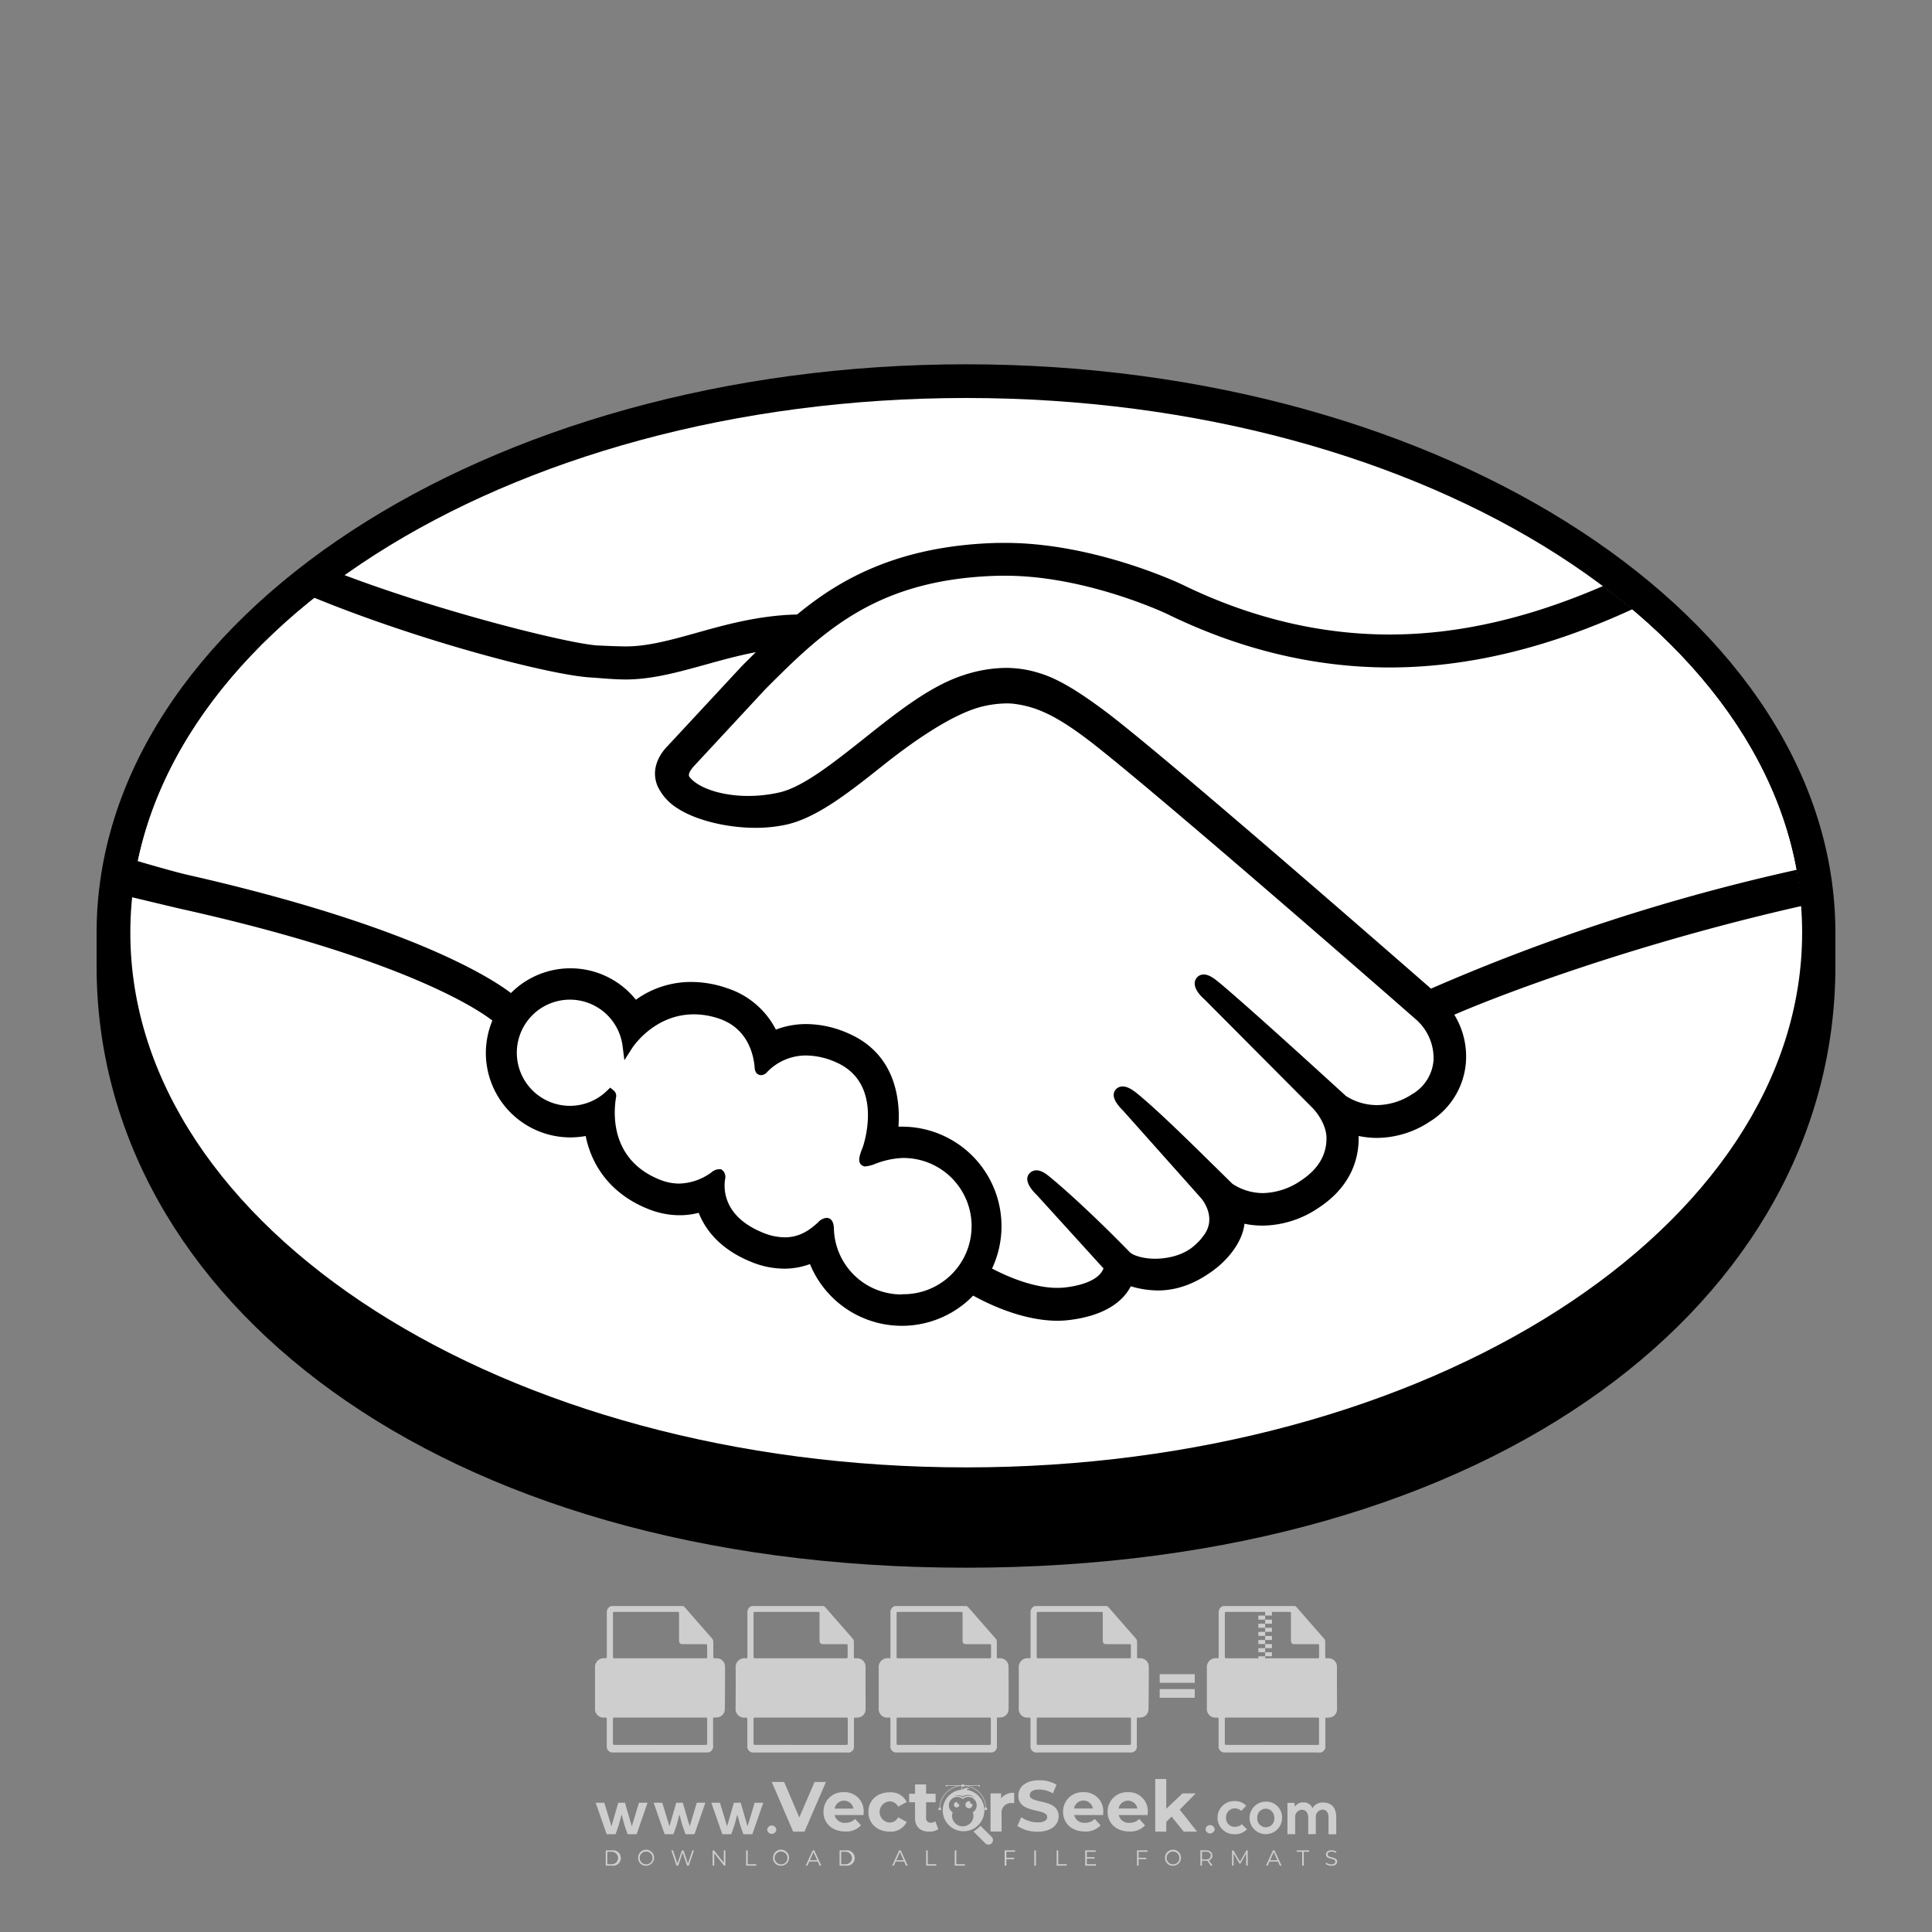 <svg id="f3bb635d-f9e8-4eaa-aa18-ca0831407a08" data-name="Layer 1" xmlns="http://www.w3.org/2000/svg" viewBox="0 0 500 500"><rect x="0" y="0" width="500" height="500" fill="#808080" stroke="none"/><defs><style>.ad4f47b4-a186-49ec-a34a-b8f1de6ebf3c{opacity:0.61;}.bacab1dd-129a-471b-b830-4ce444032f44{fill:#fff;}</style></defs><g id="e8d0abe4-468e-4647-9019-2bb242aa692b" data-name="watermark"><g id="a3028813-3259-4097-8ec6-4e75ed51ada8" data-name="watermark" class="ad4f47b4-a186-49ec-a34a-b8f1de6ebf3c"><polygon class="bacab1dd-129a-471b-b830-4ce444032f44" points="213.76 461.17 208.2 474.02 205.27 474.02 199.73 461.17 202.94 461.17 206.85 470.35 210.81 461.17 213.76 461.17"/><path class="bacab1dd-129a-471b-b830-4ce444032f44" d="M223.51,469.74H216a2.62,2.62,0,0,0,2.82,2,3.35,3.35,0,0,0,2.48-1l1.52,1.65a5.14,5.14,0,0,1-4.07,1.6c-3.41,0-5.63-2.15-5.63-5.09a5,5,0,0,1,5.26-5.08,4.89,4.89,0,0,1,5.14,5.12c0,.22,0,.53-.05.77M216,468.07h4.87a2.47,2.47,0,0,0-4.87,0"/><path class="bacab1dd-129a-471b-b830-4ce444032f44" d="M224.74,468.93c0-3,2.29-5.08,5.5-5.08a4.53,4.53,0,0,1,4.42,2.52l-2.22,1.19a2.45,2.45,0,0,0-2.22-1.36,2.74,2.74,0,0,0,0,5.47,2.43,2.43,0,0,0,2.22-1.36l2.22,1.21a4.57,4.57,0,0,1-4.42,2.5c-3.21,0-5.5-2.11-5.5-5.09"/><path class="bacab1dd-129a-471b-b830-4ce444032f44" d="M242.83,473.39a4,4,0,0,1-2.33.63c-2.33,0-3.69-1.2-3.69-3.54v-4.06h-1.52v-2.2h1.52v-2.41h2.86v2.41h2.46v2.2h-2.46v4a1.15,1.15,0,0,0,1.23,1.3,2,2,0,0,0,1.16-.36Z"/><path class="bacab1dd-129a-471b-b830-4ce444032f44" d="M262.47,464v2.64c-.23,0-.42,0-.64,0a2.43,2.43,0,0,0-2.62,2.76V474h-2.86v-9.88h2.73v1.31a4,4,0,0,1,3.39-1.45"/><path class="bacab1dd-129a-471b-b830-4ce444032f44" d="M263.3,472.53l1-2.24a7.55,7.55,0,0,0,4.24,1.34c1.76,0,2.47-.59,2.47-1.38,0-2.4-7.46-.75-7.46-5.52,0-2.18,1.76-4,5.41-4a8.65,8.65,0,0,1,4.46,1.14l-.92,2.26a7.23,7.23,0,0,0-3.56-1c-1.76,0-2.44.66-2.44,1.46,0,2.37,7.47.74,7.47,5.45,0,2.15-1.78,4-5.45,4a9.16,9.16,0,0,1-5.23-1.49"/><path class="bacab1dd-129a-471b-b830-4ce444032f44" d="M285.43,469.74H278a2.63,2.63,0,0,0,2.83,2,3.35,3.35,0,0,0,2.47-1l1.53,1.65a5.18,5.18,0,0,1-4.08,1.6c-3.41,0-5.63-2.15-5.63-5.09a5,5,0,0,1,5.26-5.08,4.89,4.89,0,0,1,5.14,5.12c0,.22,0,.53-.05.77m-7.51-1.67h4.87a2.47,2.47,0,0,0-4.87,0"/><path class="bacab1dd-129a-471b-b830-4ce444032f44" d="M297,469.74h-7.47a2.62,2.62,0,0,0,2.82,2,3.35,3.35,0,0,0,2.48-1l1.52,1.65a5.14,5.14,0,0,1-4.07,1.6c-3.41,0-5.63-2.15-5.63-5.09a5,5,0,0,1,5.26-5.08,4.89,4.89,0,0,1,5.14,5.12c0,.22,0,.53-.05.77m-7.51-1.67h4.86a2.47,2.47,0,0,0-4.86,0"/><polygon class="bacab1dd-129a-471b-b830-4ce444032f44" points="303.21 470.14 301.83 471.5 301.83 474.02 298.97 474.02 298.97 460.4 301.83 460.4 301.83 468.11 306.02 464.14 309.43 464.14 305.32 468.33 309.8 474.02 306.33 474.02 303.21 470.14"/><path class="bacab1dd-129a-471b-b830-4ce444032f44" d="M256.6,475.36h0l-2.86-2.86a5.9,5.9,0,0,1-1.53,1.28l-.29.2,3,3a1.17,1.17,0,1,0,1.65-1.65"/><path class="bacab1dd-129a-471b-b830-4ce444032f44" d="M250,463.24a1.32,1.32,0,0,1,.8-.28h.12a1.24,1.24,0,0,0-.76-.25,1.29,1.29,0,0,0-1,.46H249a.58.58,0,0,0,.06-.26.57.57,0,0,0-.34-.52.85.85,0,0,1,.13.45.81.81,0,0,1-.08.34,5.39,5.39,0,1,0,1.2,0m-2,1.42a2.41,2.41,0,0,1,1.2.31,2.34,2.34,0,0,1,1.3-.39,2.36,2.36,0,0,1,1.78.8,2.47,2.47,0,0,0-2.86-.28l-.22.15-.21-.13a2.45,2.45,0,0,0-1.26-.34,2.37,2.37,0,0,0-.85.15,2.38,2.38,0,0,1,1.12-.27m3.79,4.44a2.63,2.63,0,0,1,.18,1,2.78,2.78,0,0,1-5.55,0,2.63,2.63,0,0,1,.18-1,2.17,2.17,0,0,1,1.13-4,2.15,2.15,0,0,1,1.47.58,2.11,2.11,0,0,1,1.46-.58,2.17,2.17,0,0,1,1.13,4"/><path class="bacab1dd-129a-471b-b830-4ce444032f44" d="M251.67,467.06a.91.91,0,1,1-.91-.9.88.88,0,0,1,.29,0,.45.45,0,0,0,0,.2.5.5,0,0,0,.49.5l.15,0a1.1,1.1,0,0,1,0,.18"/><path class="bacab1dd-129a-471b-b830-4ce444032f44" d="M248.26,467.06a.69.69,0,1,1-.69-.68.54.54,0,0,1,.22,0,.37.37,0,0,0,.34.52h.11a.59.59,0,0,1,0,.13"/><rect class="bacab1dd-129a-471b-b830-4ce444032f44" x="242.91" y="467.83" width="0.62" height="0.62"/><rect class="bacab1dd-129a-471b-b830-4ce444032f44" x="254.83" y="467.83" width="0.62" height="0.62"/><path class="bacab1dd-129a-471b-b830-4ce444032f44" d="M255.21,468.08h-.14a5.89,5.89,0,1,0-11.78,0h-.14a6,6,0,0,1,12.06,0"/><rect class="bacab1dd-129a-471b-b830-4ce444032f44" x="248.87" y="461.81" width="0.62" height="0.62"/><rect class="bacab1dd-129a-471b-b830-4ce444032f44" x="244.95" y="462.05" width="8.45" height="0.14"/><path class="bacab1dd-129a-471b-b830-4ce444032f44" d="M245.17,462.15a.19.19,0,0,1-.19.2.2.2,0,0,1,0-.4.19.19,0,0,1,.19.2"/><path class="bacab1dd-129a-471b-b830-4ce444032f44" d="M253.6,462.15a.2.2,0,1,1-.2-.2.2.2,0,0,1,.2.2"/><path class="bacab1dd-129a-471b-b830-4ce444032f44" d="M314.36,473.41a1.19,1.19,0,0,1-2.37,0A1.19,1.19,0,0,1,314.36,473.41Z"/><path class="bacab1dd-129a-471b-b830-4ce444032f44" d="M161.74,466.55l1.77,6.09,1.86-6.09h2.21l-2.82,8.14h-2.33l-.84-2.4-.72-2.7-.72,2.7-.84,2.4H157l-2.84-8.14h2.23l1.86,6.09,1.75-6.09Z"/><path class="bacab1dd-129a-471b-b830-4ce444032f44" d="M176.71,466.55l1.78,6.09,1.85-6.09h2.21l-2.82,8.14H177.4l-.84-2.4-.72-2.7-.72,2.7-.84,2.4H172l-2.84-8.14h2.24l1.85,6.09,1.76-6.09Z"/><path class="bacab1dd-129a-471b-b830-4ce444032f44" d="M191.69,466.55l1.77,6.09,1.85-6.09h2.22l-2.82,8.14h-2.33l-.84-2.4-.72-2.7-.73,2.7-.83,2.4h-2.33l-2.84-8.14h2.23l1.85,6.09,1.76-6.09Z"/><path class="bacab1dd-129a-471b-b830-4ce444032f44" d="M200.91,473.52a1.19,1.19,0,0,1-2.37,0A1.19,1.19,0,0,1,200.91,473.52Z"/><path class="bacab1dd-129a-471b-b830-4ce444032f44" d="M322.71,473.41a4.17,4.17,0,0,1-3.12,1.28,4.29,4.29,0,1,1,0-8.57,3.83,3.83,0,0,1,2.92,1.2l-1.26,1.33a2.45,2.45,0,0,0-1.62-.64,2.28,2.28,0,0,0-2.33,2.4,2.2,2.2,0,0,0,2.29,2.36,2.47,2.47,0,0,0,1.78-.67Z"/><path class="bacab1dd-129a-471b-b830-4ce444032f44" d="M331.8,470.47a4.21,4.21,0,1,1-4.23-4.21A4.08,4.08,0,0,1,331.8,470.47Zm-6.41,0a2.21,2.21,0,1,0,4.4,0,2.29,2.29,0,0,0-2.2-2.39A2.22,2.22,0,0,0,325.39,470.47Z"/><path class="bacab1dd-129a-471b-b830-4ce444032f44" d="M338.57,474.69v-4.33c0-1.07-.56-2-1.66-2a1.85,1.85,0,0,0-1.72,2v4.33h-2v-8.11H335l.15,1a2.35,2.35,0,0,1,2.14-1.12,2.43,2.43,0,0,1,2.39,1.51,2.93,2.93,0,0,1,2.71-1.48c2.3,0,3.43,1.42,3.43,3.84v4.37h-2v-4.37c0-1.06-.45-2-1.53-2a1.85,1.85,0,0,0-1.76,2v4.33Z"/></g><g class="ad4f47b4-a186-49ec-a34a-b8f1de6ebf3c"><path class="bacab1dd-129a-471b-b830-4ce444032f44" d="M346,431.3a2.15,2.15,0,0,0-2.19-2.14c-.92,0-.83.12-.84-.87s0-2.19,0-3.29a1.42,1.42,0,0,0-.36-1c-2.35-2.66-4.68-5.34-7-8a5,5,0,0,0-.42-.36H316.53a1.64,1.64,0,0,0-1.14,1.71q0,5.61,0,11.24c0,.56,0,.59-.55.55a2.29,2.29,0,0,0-2.5,2.49c0,3.48,0,7,0,10.43a2.22,2.22,0,0,0,2.46,2.45c.58,0,.58,0,.58.6v6.66a1.56,1.56,0,0,0,1.77,1.77h24A1.55,1.55,0,0,0,343,451.8c0-2.25,0-4.51,0-6.76,0-.52,0-.52.52-.52a3.13,3.13,0,0,0,.81-.06,2.13,2.13,0,0,0,1.7-2.07C346,438.7,346,435,346,431.3Zm-28.45-14.14h16c.55,0,.55,0,.55.56v6.73c0,.81.25,1.06,1.06,1.06h5.73c.46,0,.48,0,.48.49,0,.88,0,1.77,0,2.66,0,.48,0,.5-.5.5H317.54c-.55,0-.55,0-.55-.56V417.73C317,417.17,317,417.16,317.54,417.16Zm23.28,34.42H317.56c-.57,0-.58,0-.58-.58,0-2,0-4,0-6,0-.46,0-.49.47-.49h23.41c.48,0,.5,0,.5.51,0,2,0,4,0,6C341.38,451.57,341.37,451.58,340.82,451.58Z"/><rect class="bacab1dd-129a-471b-b830-4ce444032f44" x="327.42" y="417.05" width="1.76" height="1.05"/><rect class="bacab1dd-129a-471b-b830-4ce444032f44" x="325.66" y="418.11" width="1.76" height="1.05"/><rect class="bacab1dd-129a-471b-b830-4ce444032f44" x="327.42" y="419.16" width="1.76" height="1.05"/><rect class="bacab1dd-129a-471b-b830-4ce444032f44" x="325.66" y="420.22" width="1.76" height="1.05"/><rect class="bacab1dd-129a-471b-b830-4ce444032f44" x="327.42" y="421.27" width="1.76" height="1.05"/><rect class="bacab1dd-129a-471b-b830-4ce444032f44" x="325.66" y="422.32" width="1.76" height="1.05"/><rect class="bacab1dd-129a-471b-b830-4ce444032f44" x="327.42" y="423.38" width="1.76" height="1.05"/><rect class="bacab1dd-129a-471b-b830-4ce444032f44" x="325.66" y="424.43" width="1.76" height="1.05"/><rect class="bacab1dd-129a-471b-b830-4ce444032f44" x="327.42" y="425.49" width="1.76" height="1.05"/><rect class="bacab1dd-129a-471b-b830-4ce444032f44" x="325.66" y="426.54" width="1.76" height="1.05"/><rect class="bacab1dd-129a-471b-b830-4ce444032f44" x="327.42" y="427.59" width="1.76" height="1.05"/><rect class="bacab1dd-129a-471b-b830-4ce444032f44" x="325.66" y="428.65" width="1.76" height="1.05"/><path class="bacab1dd-129a-471b-b830-4ce444032f44" d="M187.64,431.3a2.15,2.15,0,0,0-2.19-2.14c-.93,0-.83.12-.84-.87s0-2.19,0-3.29a1.42,1.42,0,0,0-.36-1c-2.35-2.66-4.68-5.34-7-8a5,5,0,0,0-.42-.36H158.18a1.64,1.64,0,0,0-1.14,1.71q0,5.61,0,11.24c0,.56,0,.59-.55.55a2.29,2.29,0,0,0-2.5,2.49c0,3.48,0,7,0,10.43a2.22,2.22,0,0,0,2.45,2.45c.59,0,.59,0,.59.6,0,2.22,0,4.44,0,6.66a1.56,1.56,0,0,0,1.77,1.77h24a1.55,1.55,0,0,0,1.75-1.75V445c0-.52,0-.52.52-.52a3.16,3.16,0,0,0,.81-.06,2.13,2.13,0,0,0,1.7-2.07Q187.66,436.86,187.64,431.3Zm-28.45-14.14h16c.54,0,.55,0,.55.56v6.73c0,.81.25,1.06,1.06,1.06h5.73c.46,0,.48,0,.48.49,0,.88,0,1.77,0,2.66,0,.48,0,.5-.5.5H159.19c-.55,0-.55,0-.55-.56V417.73C158.64,417.17,158.64,417.16,159.19,417.16Zm23.28,34.42H159.21c-.57,0-.58,0-.58-.58,0-2,0-4,0-6,0-.46,0-.49.47-.49h23.41c.48,0,.5,0,.5.51v6C183,451.57,183,451.58,182.47,451.58Z"/><path class="bacab1dd-129a-471b-b830-4ce444032f44" d="M159.78,440.67v-7.9h2.78a3,3,0,0,1,1.05.18,2.86,2.86,0,0,1,.86.52,2.41,2.41,0,0,1,.78,1.8,2.36,2.36,0,0,1-.78,1.8,2.51,2.51,0,0,1-.86.52,3,3,0,0,1-1.05.18h-1.29v2.9Zm2.8-4.31a1.08,1.08,0,0,0,1.18-1.1,1.09,1.09,0,0,0-.07-.4.91.91,0,0,0-.22-.35,1.18,1.18,0,0,0-.37-.24,1.38,1.38,0,0,0-.52-.09h-1.31v2.18Z"/><path class="bacab1dd-129a-471b-b830-4ce444032f44" d="M166.31,432.77H168l3.18,5.3h.08l-.08-1.53v-3.77h1.47v7.9h-1.56l-3.35-5.59h-.09l.09,1.52v4.07h-1.47v-7.9Z"/><path class="bacab1dd-129a-471b-b830-4ce444032f44" d="M177.92,436.33h3.87a2.29,2.29,0,0,1,.06.32c0,.13,0,.25,0,.38a4.46,4.46,0,0,1-.23,1.43,3.36,3.36,0,0,1-.73,1.21,3.68,3.68,0,0,1-1.27.87,4.57,4.57,0,0,1-3.31,0,4.36,4.36,0,0,1-1.32-.86,4.28,4.28,0,0,1-.89-1.31,4.05,4.05,0,0,1-.33-1.65,4.12,4.12,0,0,1,1.22-3,4.36,4.36,0,0,1,1.32-.86,4.41,4.41,0,0,1,1.63-.3,4.21,4.21,0,0,1,1.71.33,3.86,3.86,0,0,1,1.3.91l-1,1a2.72,2.72,0,0,0-.86-.63,2.8,2.8,0,0,0-1.14-.21,2.68,2.68,0,0,0-1,.19,2.45,2.45,0,0,0-.85.55,2.57,2.57,0,0,0-.58.85,2.9,2.9,0,0,0-.22,1.12,2.87,2.87,0,0,0,.22,1.12,2.61,2.61,0,0,0,.58.86,2.74,2.74,0,0,0,1.9.73,2.8,2.8,0,0,0,1.06-.18,2.4,2.4,0,0,0,.74-.47,1.61,1.61,0,0,0,.38-.5,2.74,2.74,0,0,0,.25-.68h-2.48v-1.27Z"/><path class="bacab1dd-129a-471b-b830-4ce444032f44" d="M224,431.3a2.15,2.15,0,0,0-2.19-2.14c-.92,0-.83.12-.83-.87s0-2.19,0-3.29a1.42,1.42,0,0,0-.36-1l-7-8a5,5,0,0,0-.42-.36H194.56a1.62,1.62,0,0,0-1.13,1.71V428.6c0,.56,0,.59-.55.55a2.29,2.29,0,0,0-2.5,2.49c.05,3.48,0,7,0,10.43a2.21,2.21,0,0,0,2.45,2.45c.58,0,.58,0,.58.6v6.66a1.56,1.56,0,0,0,1.77,1.77h24A1.54,1.54,0,0,0,221,451.8c0-2.25,0-4.51,0-6.76,0-.52,0-.52.52-.52a3.05,3.05,0,0,0,.8-.06,2.13,2.13,0,0,0,1.7-2.07C224,438.7,224,435,224,431.3Zm-28.45-14.14h16c.55,0,.55,0,.55.56v6.73c0,.81.25,1.06,1.06,1.06h5.73c.46,0,.48,0,.48.49,0,.88,0,1.77,0,2.66,0,.48,0,.5-.5.5H195.57c-.55,0-.55,0-.55-.56V417.73C195,417.17,195,417.16,195.57,417.16Zm23.28,34.42H195.59c-.57,0-.57,0-.57-.58v-6c0-.46,0-.49.48-.49h23.41c.47,0,.49,0,.49.51q0,3,0,6C219.41,451.57,219.4,451.58,218.85,451.58Z"/><path class="bacab1dd-129a-471b-b830-4ce444032f44" d="M205.11,432.77h1.7l3,7.9h-1.65l-.65-1.89h-3l-.65,1.89h-1.65Zm1.89,4.65-.71-2-.29-1h-.08l-.29,1-.71,2Z"/><path class="bacab1dd-129a-471b-b830-4ce444032f44" d="M211.33,434.54a.94.94,0,0,1-.36-.08.81.81,0,0,1-.49-.49.85.85,0,0,1,0-.72.81.81,0,0,1,.49-.49.94.94,0,0,1,.36-.08.9.9,0,0,1,.66.27.92.92,0,0,1,0,1.32A.9.9,0,0,1,211.33,434.54Zm-.71,6.13v-5.4h1.44v5.4Z"/><path class="bacab1dd-129a-471b-b830-4ce444032f44" d="M261,431.3a2.14,2.14,0,0,0-2.18-2.14c-.93,0-.84.12-.84-.87s0-2.19,0-3.29a1.37,1.37,0,0,0-.36-1c-2.34-2.66-4.68-5.34-7-8a4.79,4.79,0,0,0-.41-.36H231.59a1.63,1.63,0,0,0-1.14,1.71c0,3.74,0,7.49,0,11.24,0,.56,0,.59-.55.55a2.29,2.29,0,0,0-2.49,2.49c0,3.48,0,7,0,10.43a2.21,2.21,0,0,0,2.45,2.45c.58,0,.58,0,.58.6v6.66a1.56,1.56,0,0,0,1.77,1.77h24A1.55,1.55,0,0,0,258,451.8V445c0-.52,0-.52.52-.52a3.16,3.16,0,0,0,.81-.06,2.12,2.12,0,0,0,1.69-2.07Q261.07,436.86,261,431.3Zm-28.45-14.14h16c.55,0,.56,0,.56.56v6.73c0,.81.25,1.06,1.06,1.06H256c.46,0,.48,0,.48.49v2.66c0,.48,0,.5-.5.5H232.59c-.55,0-.55,0-.55-.56V417.73C232,417.17,232.05,417.16,232.59,417.16Zm23.29,34.42H232.62c-.58,0-.58,0-.58-.58v-6c0-.46,0-.49.48-.49h23.41c.48,0,.5,0,.5.51v6C256.43,451.57,256.43,451.58,255.88,451.58Z"/><path class="bacab1dd-129a-471b-b830-4ce444032f44" d="M236.36,440.85a3.12,3.12,0,0,1-1-.15,2.73,2.73,0,0,1-.85-.43,2.8,2.8,0,0,1-.67-.7,3.28,3.28,0,0,1-.45-1l1.4-.55a2.09,2.09,0,0,0,.54,1,1.35,1.35,0,0,0,1,.4,1.72,1.72,0,0,0,.84-.24,1.06,1.06,0,0,0,.27-.29.91.91,0,0,0,.09-.41,1,1,0,0,0-.07-.4.88.88,0,0,0-.26-.33,2.51,2.51,0,0,0-.48-.3q-.28-.14-.72-.3l-.48-.17a3.14,3.14,0,0,1-.65-.3,2.88,2.88,0,0,1-.59-.45,2.49,2.49,0,0,1-.44-.62,1.92,1.92,0,0,1-.17-.81,2,2,0,0,1,.19-.87,2.21,2.21,0,0,1,.51-.71,2.5,2.5,0,0,1,.81-.47,3.11,3.11,0,0,1,1-.17,2.9,2.9,0,0,1,1,.16,2.5,2.5,0,0,1,.74.41,2.07,2.07,0,0,1,.49.54,2.49,2.49,0,0,1,.28.57l-1.31.55a1.47,1.47,0,0,0-.41-.6,1.12,1.12,0,0,0-.8-.26,1.35,1.35,0,0,0-.8.22.7.7,0,0,0-.32.59.72.72,0,0,0,.31.6,3.06,3.06,0,0,0,1,.48l.5.17a5.2,5.2,0,0,1,.86.38,2.69,2.69,0,0,1,.68.51,2.3,2.3,0,0,1,.43.68,2.39,2.39,0,0,1,.15.88,2.21,2.21,0,0,1-.25,1.06,2.27,2.27,0,0,1-.64.73,2.45,2.45,0,0,1-.87.43A3.19,3.19,0,0,1,236.36,440.85Z"/><path class="bacab1dd-129a-471b-b830-4ce444032f44" d="M239.52,432.77h1.61l1.63,4.76.29,1h.08l.31-1,1.7-4.76h1.61l-2.88,7.9h-1.56Z"/><path class="bacab1dd-129a-471b-b830-4ce444032f44" d="M251.1,436.33H255a2.4,2.4,0,0,1,.05.32,2.43,2.43,0,0,1,0,.38,4.21,4.21,0,0,1-.24,1.43,3.33,3.33,0,0,1-.72,1.21,3.88,3.88,0,0,1-1.27.87,4.5,4.5,0,0,1-1.69.31,4.4,4.4,0,0,1-1.62-.31,4,4,0,0,1-2.22-2.17,4.05,4.05,0,0,1-.33-1.65,4.12,4.12,0,0,1,.33-1.65,4,4,0,0,1,2.22-2.17,4.4,4.4,0,0,1,1.62-.3,4.21,4.21,0,0,1,1.71.33,3.77,3.77,0,0,1,1.3.91l-1,1a2.62,2.62,0,0,0-.86-.63,3,3,0,0,0-2.16,0,2.64,2.64,0,0,0-.85.55,2.72,2.72,0,0,0-.58.85,2.9,2.9,0,0,0-.21,1.12,2.87,2.87,0,0,0,.21,1.12,2.63,2.63,0,0,0,.59.86,2.7,2.7,0,0,0,1.89.73,2.76,2.76,0,0,0,1.06-.18,2.58,2.58,0,0,0,.75-.47,1.78,1.78,0,0,0,.38-.5,2.74,2.74,0,0,0,.25-.68H251.1v-1.27Z"/><path class="bacab1dd-129a-471b-b830-4ce444032f44" d="M297.3,431.3a2.15,2.15,0,0,0-2.19-2.14c-.92,0-.83.12-.83-.87s0-2.19,0-3.29a1.42,1.42,0,0,0-.36-1c-2.34-2.66-4.68-5.34-7-8a5,5,0,0,0-.42-.36H267.84a1.62,1.62,0,0,0-1.13,1.71c0,3.74,0,7.49,0,11.24,0,.56,0,.59-.55.55a2.29,2.29,0,0,0-2.5,2.49c0,3.48,0,7,0,10.43a2.21,2.21,0,0,0,2.45,2.45c.58,0,.58,0,.58.6v6.66a1.56,1.56,0,0,0,1.77,1.77h24a1.54,1.54,0,0,0,1.75-1.75c0-2.25,0-4.51,0-6.76,0-.52,0-.52.52-.52a3.05,3.05,0,0,0,.8-.06,2.13,2.13,0,0,0,1.7-2.07Q297.33,436.86,297.3,431.3Zm-28.45-14.14h16c.55,0,.55,0,.55.56,0,2.25,0,4.49,0,6.73,0,.81.24,1.06,1.06,1.06h5.73c.45,0,.47,0,.48.49v2.66c0,.48,0,.5-.51.5H268.85c-.55,0-.55,0-.55-.56V417.73C268.3,417.17,268.3,417.16,268.85,417.16Zm23.29,34.42H268.87c-.57,0-.57,0-.57-.58v-6c0-.46,0-.49.48-.49h23.41c.48,0,.5,0,.5.51v6C292.69,451.57,292.68,451.58,292.14,451.58Z"/><path class="bacab1dd-129a-471b-b830-4ce444032f44" d="M273,434.18V436h3.16v1.42H273v1.83h3.51v1.41h-5v-7.9h5v1.41Z"/><path class="bacab1dd-129a-471b-b830-4ce444032f44" d="M277.85,440.67v-7.9h2.78a3,3,0,0,1,1.05.18,2.75,2.75,0,0,1,.86.52,2.41,2.41,0,0,1,.78,1.8,2.36,2.36,0,0,1-.78,1.8,2.42,2.42,0,0,1-.86.52,3,3,0,0,1-1.05.18h-1.29v2.9Zm2.8-4.31a1.07,1.07,0,0,0,1.18-1.1,1.09,1.09,0,0,0-.07-.4.91.91,0,0,0-.22-.35,1.08,1.08,0,0,0-.37-.24,1.38,1.38,0,0,0-.52-.09h-1.31v2.18Z"/><path class="bacab1dd-129a-471b-b830-4ce444032f44" d="M286.8,440.85a3.12,3.12,0,0,1-1-.15,2.62,2.62,0,0,1-.85-.43,2.83,2.83,0,0,1-.68-.7,3.28,3.28,0,0,1-.45-1l1.4-.55a2.28,2.28,0,0,0,.54,1,1.39,1.39,0,0,0,1,.4,1.41,1.41,0,0,0,.45-.07,1.19,1.19,0,0,0,.38-.17.82.82,0,0,0,.27-.29.8.8,0,0,0,.1-.41.87.87,0,0,0-.08-.4.85.85,0,0,0-.25-.33,2.87,2.87,0,0,0-.48-.3q-.29-.14-.72-.3L286,437a3.33,3.33,0,0,1-.64-.3,2.63,2.63,0,0,1-.59-.45,2.49,2.49,0,0,1-.44-.62,1.92,1.92,0,0,1-.17-.81,2.12,2.12,0,0,1,.18-.87,2.41,2.41,0,0,1,.52-.71,2.5,2.5,0,0,1,.81-.47,3.11,3.11,0,0,1,1-.17,2.9,2.9,0,0,1,1,.16,2.5,2.5,0,0,1,.74.41,2.27,2.27,0,0,1,.49.54,2.49,2.49,0,0,1,.28.57l-1.32.55a1.35,1.35,0,0,0-.4-.6,1.12,1.12,0,0,0-.8-.26,1.35,1.35,0,0,0-.8.22.68.68,0,0,0-.32.59.72.72,0,0,0,.31.6,3.06,3.06,0,0,0,1,.48l.49.17a5,5,0,0,1,.87.38,2.64,2.64,0,0,1,.67.51,2.12,2.12,0,0,1,.43.68,2.39,2.39,0,0,1,.15.88,2.1,2.1,0,0,1-.25,1.06,2.13,2.13,0,0,1-.63.73,2.53,2.53,0,0,1-.87.43A3.24,3.24,0,0,1,286.8,440.85Z"/><path class="bacab1dd-129a-471b-b830-4ce444032f44" d="M321.39,439.17l4-5h-3.83v-1.41h5.56v1.5l-4,5h4v1.41H321.4v-1.5Z"/><path class="bacab1dd-129a-471b-b830-4ce444032f44" d="M328.41,432.77h1.49v7.9h-1.49Z"/><path class="bacab1dd-129a-471b-b830-4ce444032f44" d="M331.49,440.67v-7.9h2.77a3.06,3.06,0,0,1,1.06.18,2.81,2.81,0,0,1,.85.52,2.28,2.28,0,0,1,.58.79,2.37,2.37,0,0,1,.21,1,2.45,2.45,0,0,1-.21,1,2.34,2.34,0,0,1-.58.78,2.47,2.47,0,0,1-.85.52,3.06,3.06,0,0,1-1.06.18H333v2.9Zm2.8-4.31a1.08,1.08,0,0,0,1.18-1.1,1.34,1.34,0,0,0-.07-.4.93.93,0,0,0-.23-.35,1,1,0,0,0-.37-.24,1.33,1.33,0,0,0-.51-.09H333v2.18Z"/></g><g class="ad4f47b4-a186-49ec-a34a-b8f1de6ebf3c"><path class="bacab1dd-129a-471b-b830-4ce444032f44" d="M300.13,433.27h9.07v2.24h-9.07Zm0,3.87h9.07v2.24h-9.07Z"/></g><g class="ad4f47b4-a186-49ec-a34a-b8f1de6ebf3c"><path class="bacab1dd-129a-471b-b830-4ce444032f44" d="M156.76,478.88h1.6a2,2,0,1,1,0,3.95h-1.6Zm1.58,3.58a1.61,1.61,0,1,0,0-3.22h-1.17v3.22Z"/><path class="bacab1dd-129a-471b-b830-4ce444032f44" d="M165.14,480.85a2.07,2.07,0,1,1,2.07,2A2,2,0,0,1,165.14,480.85Zm3.73,0a1.66,1.66,0,1,0-1.66,1.64A1.6,1.6,0,0,0,168.87,480.85Z"/><path class="bacab1dd-129a-471b-b830-4ce444032f44" d="M179.6,478.88l-1.34,3.95h-.44l-1.15-3.37-1.16,3.37h-.44l-1.33-3.95h.43l1.14,3.39,1.18-3.39h.39l1.16,3.41,1.16-3.41Z"/><path class="bacab1dd-129a-471b-b830-4ce444032f44" d="M187.73,478.88v3.95h-.34l-2.54-3.21v3.21h-.42v-3.95h.35l2.54,3.2v-3.2Z"/><path class="bacab1dd-129a-471b-b830-4ce444032f44" d="M193.09,478.88h.42v3.58h2.21v.37h-2.63v-3.95Z"/><path class="bacab1dd-129a-471b-b830-4ce444032f44" d="M200.06,480.85a2.08,2.08,0,1,1,2.08,2A2,2,0,0,1,200.06,480.85Zm3.73,0a1.66,1.66,0,1,0-1.65,1.64A1.6,1.6,0,0,0,203.79,480.85Z"/><path class="bacab1dd-129a-471b-b830-4ce444032f44" d="M211.64,481.77h-2.2l-.48,1.05h-.43l1.8-3.94h.41l1.81,3.94h-.44Zm-.16-.34-.94-2.12-.95,2.12Z"/><path class="bacab1dd-129a-471b-b830-4ce444032f44" d="M217.28,478.88h1.61a2,2,0,1,1,0,3.95h-1.61Zm1.58,3.58a1.61,1.61,0,1,0,0-3.22H217.7v3.22Z"/><path class="bacab1dd-129a-471b-b830-4ce444032f44" d="M234,481.77h-2.2l-.47,1.05h-.44l1.81-3.94h.41l1.8,3.94h-.44Zm-.15-.34-.95-2.12-.95,2.12Z"/><path class="bacab1dd-129a-471b-b830-4ce444032f44" d="M239.68,478.88h.42v3.58h2.21v.37h-2.62v-3.95Z"/><path class="bacab1dd-129a-471b-b830-4ce444032f44" d="M247.08,478.88h.42v3.58h2.21v.37h-2.63v-3.95Z"/><path class="bacab1dd-129a-471b-b830-4ce444032f44" d="M260.45,479.24v1.55h2v.36h-2v1.68H260v-3.95h2.71v.36Z"/><path class="bacab1dd-129a-471b-b830-4ce444032f44" d="M267.68,478.88h.42v3.95h-.42Z"/><path class="bacab1dd-129a-471b-b830-4ce444032f44" d="M273.46,478.88h.41v3.58h2.21v.37h-2.62v-3.95Z"/><path class="bacab1dd-129a-471b-b830-4ce444032f44" d="M283.64,482.46v.37h-2.79v-3.95h2.71v.36h-2.29v1.4h2V481h-2v1.46Z"/><path class="bacab1dd-129a-471b-b830-4ce444032f44" d="M294.67,479.24v1.55h2v.36h-2v1.68h-.41v-3.95H297v.36Z"/><path class="bacab1dd-129a-471b-b830-4ce444032f44" d="M301.5,480.85a2.07,2.07,0,1,1,2.08,2A2,2,0,0,1,301.5,480.85Zm3.73,0a1.66,1.66,0,1,0-1.66,1.64A1.6,1.6,0,0,0,305.23,480.85Z"/><path class="bacab1dd-129a-471b-b830-4ce444032f44" d="M313.35,482.83l-.9-1.27h-1.38v1.26h-.41v-3.95h1.47c1,0,1.62.51,1.62,1.35a1.22,1.22,0,0,1-.91,1.24l1,1.35h-.46Zm0-2.6c0-.63-.42-1-1.21-1h-1.05v2h1.05C312.91,481.22,313.33,480.85,313.33,480.23Z"/><path class="bacab1dd-129a-471b-b830-4ce444032f44" d="M322.91,478.88v3.95h-.4v-3.16L321,482.32h-.2l-1.55-2.64v3.14h-.4v-3.94h.34l1.72,2.92,1.69-2.92Z"/><path class="bacab1dd-129a-471b-b830-4ce444032f44" d="M330.74,481.77h-2.2l-.47,1.05h-.43l1.8-3.94h.41l1.81,3.94h-.44Zm-.15-.34-.94-2.12-.95,2.12Z"/><path class="bacab1dd-129a-471b-b830-4ce444032f44" d="M337,479.24h-1.39v-.36h3.19v.36h-1.38v3.59H337v-3.59Z"/><path class="bacab1dd-129a-471b-b830-4ce444032f44" d="M343.06,482.35l.17-.32a2,2,0,0,0,1.3.47c.74,0,1.06-.31,1.06-.69,0-1.09-2.43-.42-2.43-1.88,0-.58.45-1.08,1.45-1.08a2.25,2.25,0,0,1,1.23.35l-.14.33a2.06,2.06,0,0,0-1.09-.33c-.72,0-1,.32-1,.72,0,1.08,2.43.43,2.43,1.86,0,.58-.46,1.08-1.47,1.08A2.19,2.19,0,0,1,343.06,482.35Z"/></g></g><path d="M475,241.44c0-81.07-100.73-147.16-225-147.16S25,160.36,25,241.44c0,2.09,0,7.88,0,8.62,0,86,88,155.66,225,155.66,137.79,0,225-69.64,225-155.65Z"/><path class="bacab1dd-129a-471b-b830-4ce444032f44" d="M466.39,241.37c0,76.43-96.86,138.39-216.34,138.39S33.73,317.8,33.73,241.37,130.57,103,250.05,103,466.39,164.93,466.39,241.37Z"/><path class="bacab1dd-129a-471b-b830-4ce444032f44" d="M178.22,197.7c-.11.22-2.27,2.45-.87,4.25,3.41,4.36,14,6.86,24.62,4.47,6.35-1.43,14.48-7.9,22.37-14.16,8.54-6.79,17-13.58,25.54-16.28,9-2.87,14.8-1.64,18.62-.49,4.19,1.25,9.12,4,17,9.91,14.8,11.13,74.33,63.08,84.6,72.06,8.29-3.74,45.09-19.59,95.12-30.61-4.35-26.67-20.57-51.07-45.17-71-34.29,14.4-76.19,21.92-117.17,1.91-.21-.09-22.39-10.59-44.27-10.07-32.51.75-46.59,14.83-61.5,29.72Z"/><path class="bacab1dd-129a-471b-b830-4ce444032f44" d="M367.67,263.11c-.7-.62-70-61.25-85.69-73.05-9.08-6.81-14.14-8.55-19.44-9.22a26.52,26.52,0,0,0-9.25.88c-7.3,2-16.85,8.37-25.32,15.09-8.78,7-17.05,13.58-24.74,15.3-9.8,2.2-21.78-.4-27.25-4.1a12.06,12.06,0,0,1-4.53-4.95c-2-4.69,1.71-8.43,2.32-9.06l19.12-20.68c2.22-2.22,4.46-4.44,6.76-6.62a123.8,123.8,0,0,0-17.43,3.92c-6.92,1.95-13.59,3.8-20.33,3.8-2.81,0-17.9-2.47-20.75-3.25-17.31-4.74-32.5-9.35-55.18-19.94-27.18,20.23-45.36,45.54-50.61,73.41,3.9,1,10.2,2.9,12.84,3.49,61.51,13.68,80.67,27.77,84.15,30.71a20.35,20.35,0,0,1,31.91,1.87,23.32,23.32,0,0,1,14.67-5.15,27.57,27.57,0,0,1,8.8,1.54,20.24,20.24,0,0,1,12.38,11.18,20.64,20.64,0,0,1,8.56-1.82,25.86,25.86,0,0,1,10.23,2.26c11.34,4.87,13.11,16,12.08,24.41a19.74,19.74,0,0,1,2.44-.13,24.36,24.36,0,0,1,21.47,35.9c3.66,2.06,13,6.72,21.17,5.68,6.54-.83,9-3.06,9.92-4.32.61-.87,1.25-1.88.65-2.6l-17.35-19.28s-2.86-2.7-1.92-3.75,2.74.46,4,1.51c8.84,7.38,19.62,18.52,19.62,18.52.18.11.9,1.52,4.89,2.23,3.44.62,9.51.27,13.72-3.19a21,21,0,0,0,3-3.09,2.31,2.31,0,0,1-.19.16c4.44-5.68-.49-11.43-.49-11.43l-20.27-22.75s-2.89-2.68-1.91-3.76c.88-.93,2.75.48,4,1.53,6.42,5.37,15.49,14.47,24.17,23,1.69,1.25,9.34,6,19.44-.67,6.14-4,7.37-9,7.2-12.7a14.53,14.53,0,0,0-4.28-8.46l-27.68-27.82s-2.92-2.5-1.88-3.77c.83-1.06,2.74.47,4,1.52,8.82,7.38,32.69,29.26,32.69,29.26.33.24,8.58,6.11,18.78-.38a12.55,12.55,0,0,0,6.17-9.92A14.67,14.67,0,0,0,367.67,263.11Z"/><path class="bacab1dd-129a-471b-b830-4ce444032f44" d="M233.41,298.39c-4.29-.05-9,2.5-9.61,2.13-.33-.23.27-1.95.67-2.94s6.07-18-7.71-23.91c-10.54-4.53-17,.57-19.2,2.87-.59.61-.84.55-.91-.22-.21-3.05-1.58-11.34-10.69-14.11-13-4-21.36,5.09-23.48,8.36a15.05,15.05,0,1,0-4.47,12.8c.08.08.11.22.07.51-.63,3.73-1.8,17.31,12.4,22.83,5.7,2.2,10.55.56,14.56-2.25,1.21-.85,1.4-.5,1.23.63-.52,3.5.13,11,10.61,15.21,8,3.23,12.68-.08,15.77-2.94,1.35-1.23,1.71-1,1.78.87a19,19,0,1,0,19-19.84Z"/><path d="M370.34,255.86c-21.34-18.64-70.67-61.52-84-71.55-7.64-5.74-12.84-8.77-17.41-10.13a28.81,28.81,0,0,0-8.55-1.33,35.73,35.73,0,0,0-10.86,1.83c-8.63,2.73-17.24,9.57-25.56,16.18l-.42.34c-7.76,6.15-15.77,12.53-21.83,13.88a36.53,36.53,0,0,1-8.08.91c-6.78,0-12.88-2-15.17-4.89-.38-.48-.14-1.26.75-2.38l.11-.15,18.78-20.24c14.71-14.7,28.6-28.59,60.57-29.33l1.6,0c19.9,0,39.79,8.92,42,10,18.67,9.1,37.93,13.72,57.3,13.74,20.17,0,41-5,62.89-15.07-2.45-2.06-5-4.06-7.61-6-19.23,8.33-37.56,12.55-55.23,12.54-18.05,0-36.1-4.35-53.61-12.9-.92-.44-22.89-10.79-45.75-10.81l-1.81,0c-26.85.63-42,10.17-52.15,18.53-9.9.23-18.44,2.62-26,4.74-6.78,1.89-12.63,3.52-18.34,3.52-2.35,0-6.58-.22-7-.23-6.56-.2-39.63-8.31-65.94-18.27-2.69,1.9-5.27,3.86-7.79,5.86,27.49,11.27,60.93,20,71.49,20.67,2.93.19,6.06.52,9.2.53,7,0,13.94-2,20.69-3.85,4-1.12,8.38-2.33,13-3.22q-1.85,1.82-3.69,3.68L172.84,193c-1.51,1.51-4.76,5.56-2.62,10.54a13.44,13.44,0,0,0,5,5.57c4.55,3.06,12.69,5.13,20.25,5.13a37.1,37.1,0,0,0,8.08-.84c8-1.8,16.38-8.48,25.26-15.54,7.09-5.63,17.15-12.77,24.85-14.87a28.06,28.06,0,0,1,6.92-.95,16.79,16.79,0,0,1,1.79.1c5.09.65,10,2.38,18.79,9,15.65,11.77,85,72.39,85.63,73A13.31,13.31,0,0,1,371,274.32a11.12,11.12,0,0,1-5.53,8.85,16.86,16.86,0,0,1-9.1,2.83,15,15,0,0,1-8-2.33c-.25-.2-24-22-32.73-29.29-1.39-1.15-2.74-2.18-4.11-2.18a2.25,2.25,0,0,0-1.82.85c-1.37,1.69.17,4,2,5.58l27.74,27.87s3.45,3.24,3.83,7.52c.21,4.62-2,8.48-6.59,11.5a17.92,17.92,0,0,1-9.83,3.25,14.37,14.37,0,0,1-7.91-2.4l-4-3.93c-7.27-7.15-14.77-14.55-20.27-19.13-1.34-1.12-2.77-2.14-4.14-2.14a2.34,2.34,0,0,0-1.74.74c-.63.69-1.06,1.95.5,4a13.19,13.19,0,0,0,1.39,1.56l20.25,22.73c.16.2,4.17,5,.45,9.7l-.71.91a19.75,19.75,0,0,1-1.88,1.81c-3.45,2.84-8.07,3.14-9.89,3.14a16.49,16.49,0,0,1-2.74-.23c-2-.36-3.34-.92-4-1.69l-.25-.25c-1.1-1.15-11.3-11.56-19.74-18.6-1.12-.94-2.5-2.11-3.94-2.11a2.38,2.38,0,0,0-1.82.81c-1.68,1.84.84,4.57,1.9,5.57l17.26,19a4,4,0,0,1-.66,1.17c-.62.84-2.71,2.94-9,3.73a19.29,19.29,0,0,1-2.29.14c-6.46,0-13.34-3.14-16.89-5a25.76,25.76,0,0,0-23.29-36.72l-.93,0c.47-6.49-.45-18.77-13.06-24.18a27,27,0,0,0-10.76-2.37,21.9,21.9,0,0,0-7.9,1.43,21.66,21.66,0,0,0-12.6-10.71,28.3,28.3,0,0,0-9.24-1.62,24.39,24.39,0,0,0-14.39,4.6A21.71,21.71,0,0,0,132.23,257c-5.37-4.11-26.68-17.65-83.72-30.6-2.77-.62-9.11-2.44-13-3.58a89.28,89.28,0,0,0-1.46,9.36s10.52,2.52,12.59,3c58.27,12.94,77.53,26.4,80.78,28.94a22.12,22.12,0,0,0-1.68,8.39,21.88,21.88,0,0,0,21.83,21.85,22.4,22.4,0,0,0,4-.36c1.81,8.86,7.61,15.57,16.47,19a21.78,21.78,0,0,0,7.78,1.5,19.51,19.51,0,0,0,5-.62c1.64,4.16,5.32,9.34,13.55,12.68a22.8,22.8,0,0,0,8.58,1.77,19.18,19.18,0,0,0,6.67-1.19,25.69,25.69,0,0,0,42.24,8.16c4.15,2.31,12.94,6.49,21.8,6.51a25.16,25.16,0,0,0,3.3-.22c8.8-1.11,12.9-4.55,14.79-7.23a11.56,11.56,0,0,0,.9-1.47,25.13,25.13,0,0,0,7,1.08c4.8,0,9.42-1.63,14.09-5s7.84-8.05,8.3-12.09a1.13,1.13,0,0,0,0-.18,23.24,23.24,0,0,0,4.71.49,26.24,26.24,0,0,0,14.47-4.59c9-5.89,10.54-13.58,10.39-18.61a23.28,23.28,0,0,0,4.77.5A25,25,0,0,0,370,290.29,19.8,19.8,0,0,0,379.37,275a20.61,20.61,0,0,0-3-12.39c15-6.48,49.41-19,89.89-28.14A93.58,93.58,0,0,0,465,225.1,515.15,515.15,0,0,0,370.34,255.86ZM233.41,335a17.49,17.49,0,0,1-17.59-16.81c0-.81-.11-3-1.93-3a3.38,3.38,0,0,0-2.14,1.12c-2.09,1.95-4.76,3.91-8.64,3.91A15.13,15.13,0,0,1,197.4,319c-10-4.07-10.17-11-9.76-13.74a2.56,2.56,0,0,0-.37-2.11l-.61-.55H186a3.07,3.07,0,0,0-1.75.71,14.68,14.68,0,0,1-8.52,3,13.46,13.46,0,0,1-4.77-.93c-13.22-5.15-12.17-17.63-11.53-21.39a1.79,1.79,0,0,0-.57-1.74l-.94-.77-.87.84a13.74,13.74,0,1,1,4.07-11.63l.47,3.69,2-3.12c.23-.37,5.78-8.76,16-8.75a20.39,20.39,0,0,1,6,.94c8.13,2.48,9.5,9.86,9.72,12.93.14,1.79,1.42,1.87,1.67,1.87a2.2,2.2,0,0,0,1.58-.83,13.89,13.89,0,0,1,10.11-4.26,19.27,19.27,0,0,1,7.57,1.7c12.93,5.55,7.07,22,7,22.15-1.12,2.72-1.16,3.92-.12,4.61l.51.24H224a9.18,9.18,0,0,0,2.5-.65,22,22,0,0,1,6.9-1.52h0a17.63,17.63,0,1,1,0,35.25Z"/></svg>